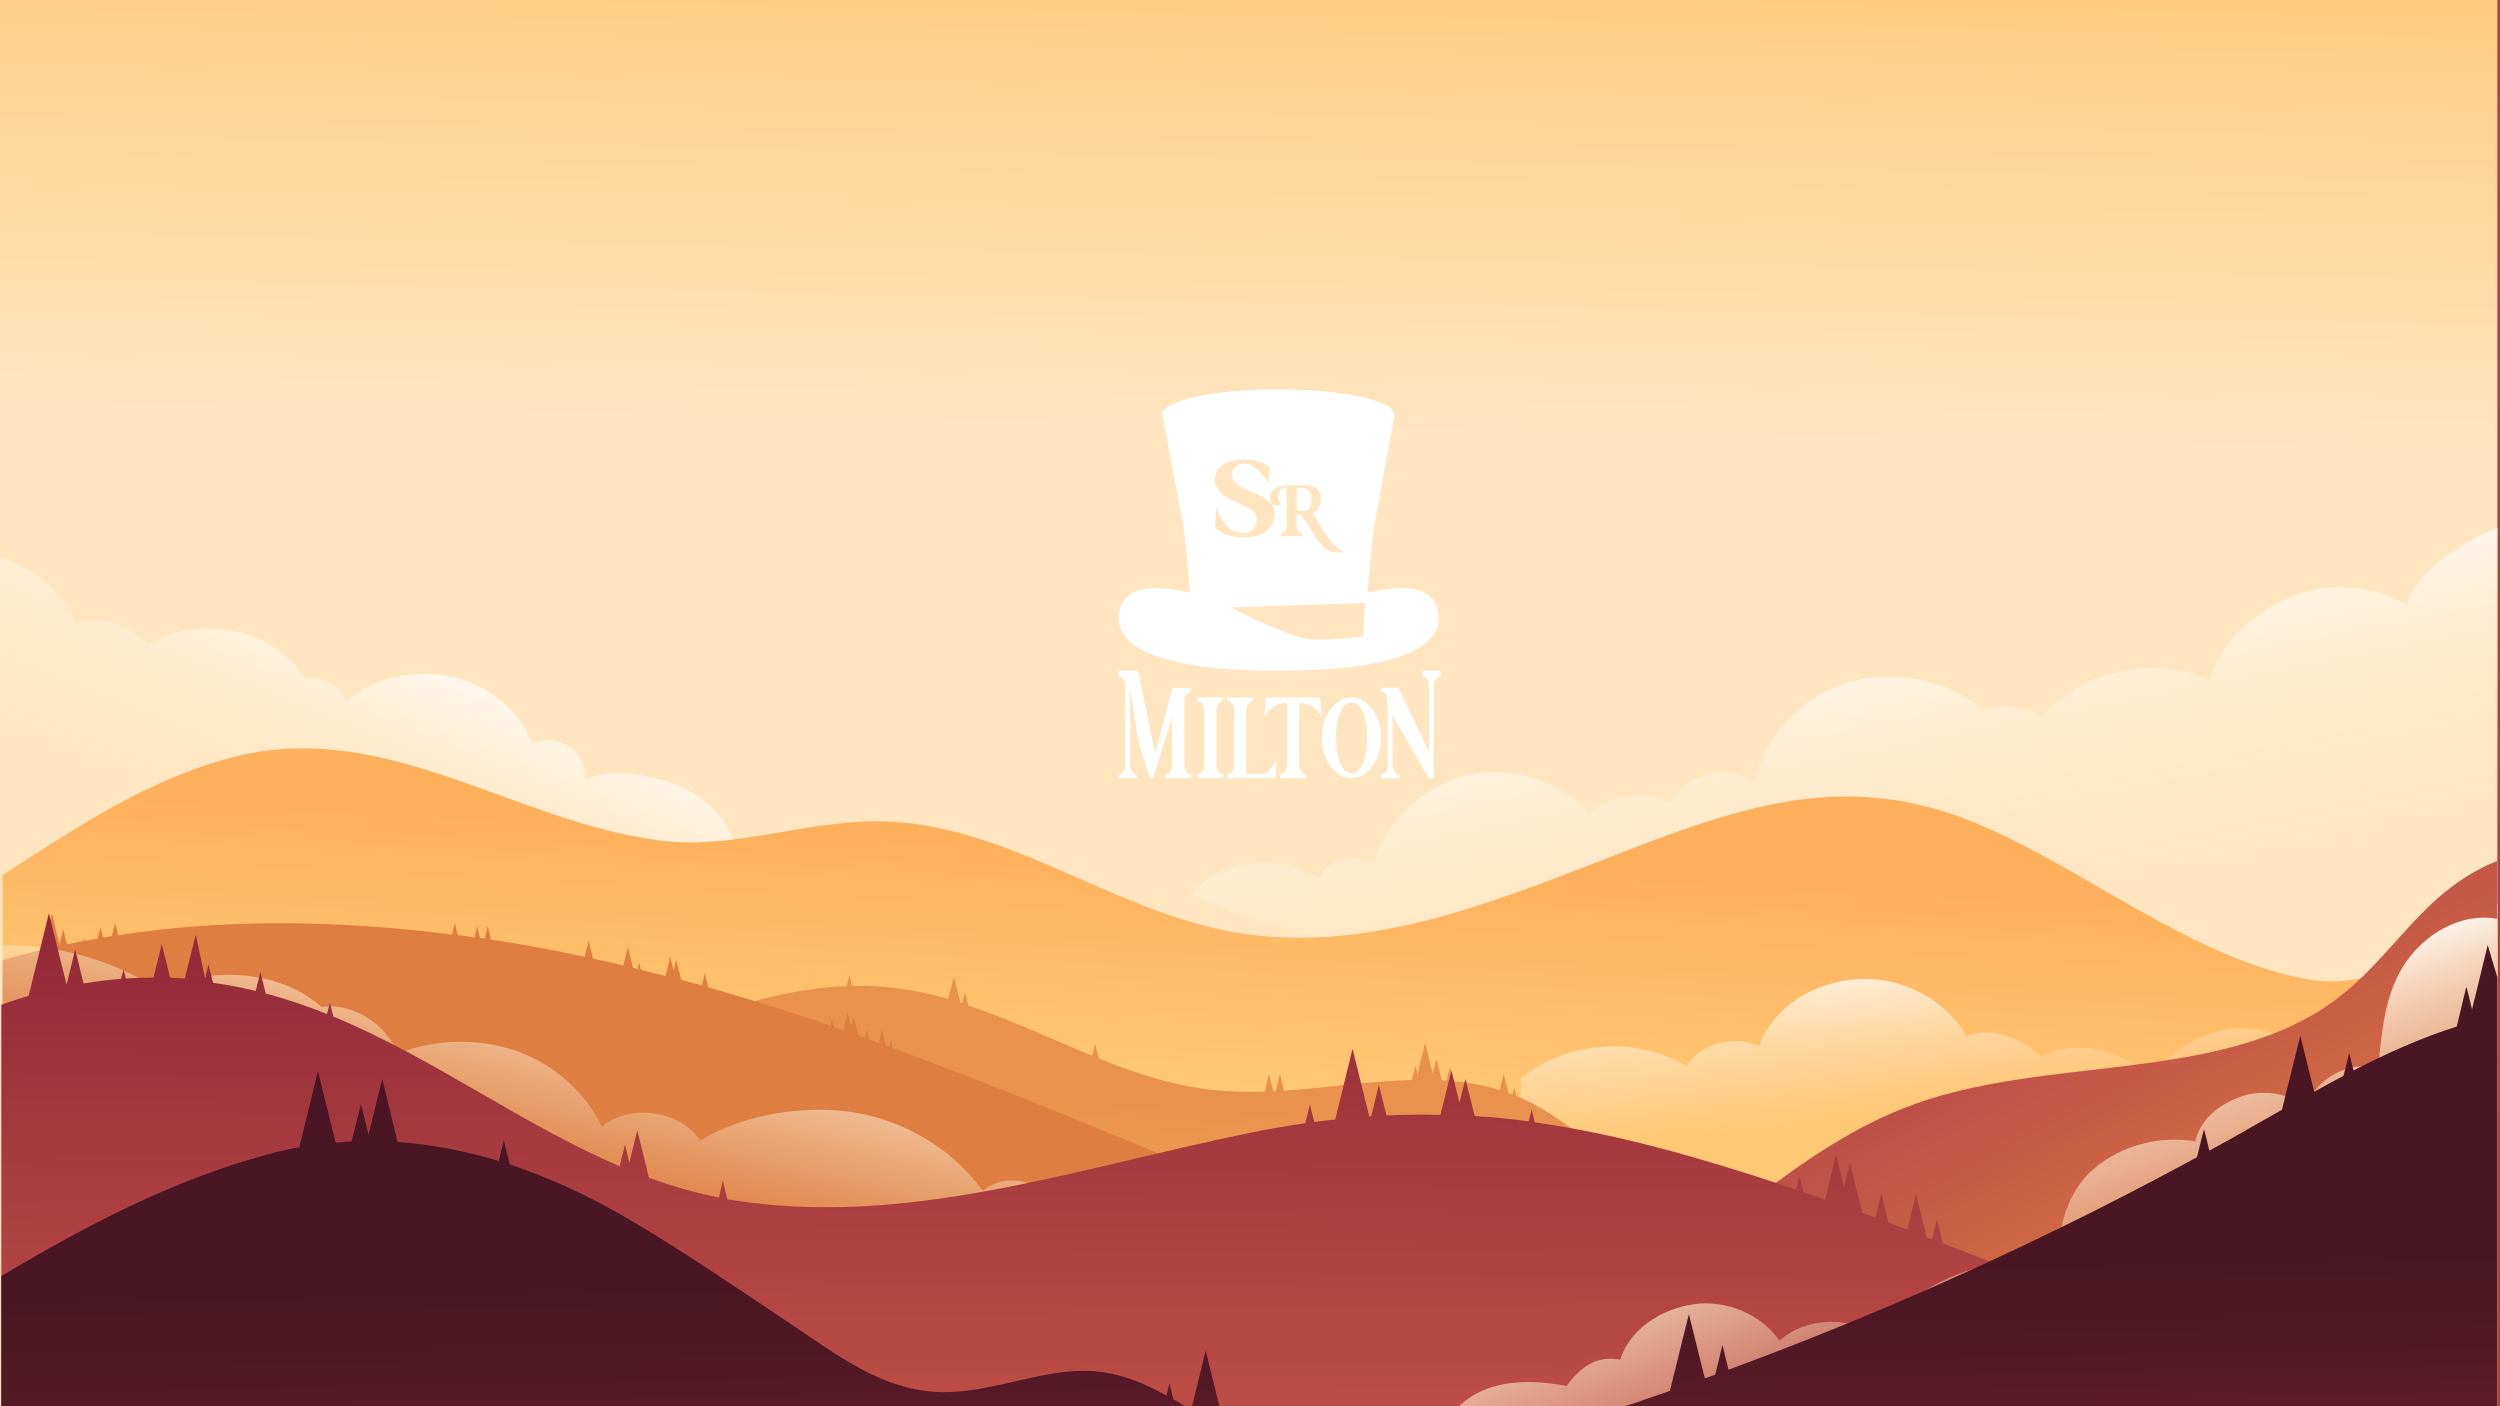 <svg width="1920" height="1080" viewBox="0 0 1920 1080" fill="none" xmlns="http://www.w3.org/2000/svg">
<rect x="0" y="0" width="1920" height="1080" fill="#808080" stroke="none"/>
<rect x="3" y="3" width="1914" height="1074" fill="white"/>
<rect x="3" y="3" width="1914" height="1074" stroke="#AD4242" stroke-width="6"/>
<g clip-path="url(#clip0_12_55)">
<path d="M1918 -77.283H0V1120.72H1918V-77.283Z" fill="url(#paint0_linear_12_55)"/>
<path d="M1942.82 399.717V750.491C1917.24 751.21 1891.67 752.169 1865.58 753.127C1704.47 758.398 1537.73 763.669 1380.2 757.44C1221.14 751.21 1058.49 749.293 914 687.237C936.505 659.923 983.559 654.172 1012.97 675.017C1018.08 660.641 1042.63 653.693 1054.91 663.517C1062.84 631.889 1093.52 602.658 1127.28 595.231C1161.04 587.803 1198.63 599.543 1220.88 624.462C1236.22 610.086 1263.84 606.252 1283.02 615.836C1297.09 593.793 1326.24 584.449 1347.47 600.741C1354.88 565.76 1383.01 535.331 1419.07 524.309C1455.13 513.287 1497.33 522.153 1524.95 546.352C1536.71 538.925 1557.68 542.279 1568.42 550.905C1594.51 515.683 1657.16 502.266 1697.31 522.632C1702.94 494.359 1732.09 469.68 1760.22 458.179C1788.35 446.679 1822.36 449.075 1848.45 464.409C1854.84 441.407 1881.44 423.917 1903.18 411.937C1915.45 405.228 1929.01 401.155 1942.82 399.717Z" fill="url(#paint1_linear_12_55)"/>
<path d="M564.915 647.909C380.275 691.996 189.754 732.967 0 724.821V427.717C25.829 436.103 48.334 454.313 58.819 478.033C78.51 471.803 99.736 481.148 114.569 494.805C132.726 482.346 159.578 480.669 181.315 484.981C203.308 489.294 222.999 502.712 233.996 520.921C245.248 517.807 263.15 527.63 265.963 538.412C286.677 519.963 319.155 513.733 347.03 519.723C374.905 525.713 398.944 545.6 408.662 570.758C417.868 566.924 429.376 568.122 437.56 573.633C445.743 579.384 450.346 589.207 449.323 598.552C469.526 589.926 500.47 594.958 520.673 603.344C541.643 611.73 557.754 628.262 564.915 647.909Z" fill="url(#paint2_linear_12_55)"/>
<path d="M1920 721.578V1469.13H2V671.98C58.517 635.801 114.011 597.704 181.269 580.932C296.861 552.18 396.085 631.728 507.585 645.624C563.079 652.573 618.317 630.29 674.579 630.769C772.524 631.488 853.592 700.014 949.748 716.306C1051.79 733.558 1152.8 690.669 1247.93 653.771C1343.07 616.873 1420.04 592.913 1514.66 631.009C1597.78 664.313 1686.26 738.829 1776.28 752.726C1820.01 759.434 1872.69 729.964 1920 721.578Z" fill="url(#paint3_linear_12_55)"/>
<path d="M1920.37 694.019V942.244L1831.88 943.203L1168 950.391V828.674C1201.76 799.443 1257 795.369 1295.36 818.85C1304.82 801.839 1332.69 794.171 1350.85 803.516C1361.85 773.326 1392.53 754.398 1426.29 752.002C1460.05 749.606 1494.57 767.576 1510.17 795.849C1527.56 787.463 1554.92 798.005 1567.97 811.423C1594.05 797.047 1638.29 806.631 1651.85 831.789C1659.52 812.86 1678.7 799.682 1699.16 793.213C1719.62 786.744 1742.89 789.379 1761.3 800.161C1764.63 781.233 1794.55 763.742 1813.22 771.649C1816.8 753.2 1828.05 735.23 1843.14 721.093C1852.6 712.228 1863.59 705.28 1875.36 700.727C1889.42 695.217 1905.02 692.821 1920.37 694.019Z" fill="url(#paint4_linear_12_55)"/>
<path d="M1942 1043.9V1491.96H24V1013.24C168.234 947.825 312.723 882.414 456.957 816.763C459.258 815.805 461.56 814.607 463.861 813.648C468.209 811.732 472.556 809.815 476.648 807.898C531.886 783.219 590.194 759.499 650.291 757.342L652.337 748.717L654.383 757.103C664.101 756.863 673.818 757.343 683.536 758.301C698.88 759.978 713.713 763.093 728.29 767.166L732.637 749.915L737.496 770.041C738.007 770.281 738.519 770.281 739.03 770.52L741.076 761.895L743.634 772.198C775.856 782.98 807.055 797.835 838.766 810.773L841.068 801.668L843.881 812.93C873.035 824.67 902.444 834.254 934.155 837.369C946.43 838.567 958.961 838.807 971.236 838.327L974.561 824.91L977.885 838.088C978.397 838.088 978.908 838.088 979.675 838.088L983 824.91L986.069 837.609C1019.06 835.452 1052.05 830.181 1084.27 829.462L1087.08 818.44L1088.62 825.149L1094.5 800.95L1100.38 824.67L1103.19 812.93L1107.29 829.702H1104.98C1107.03 829.702 1109.08 829.941 1110.87 829.941L1113.42 819.399L1116.24 830.181C1128.26 831.379 1140.28 833.535 1151.78 837.129L1154.85 824.91L1158.43 839.286C1159.46 839.765 1160.73 840.005 1161.76 840.484L1163.04 834.973L1164.57 841.682C1190.91 852.464 1212.14 870.913 1234.39 887.685C1241.29 892.956 1248.2 897.988 1255.36 902.54L1255.87 900.384L1256.63 903.499C1259.45 905.176 1262.01 906.853 1264.82 908.53L1267.89 895.831L1270.44 906.613L1272.49 898.707L1276.33 914.76C1277.86 915.479 1279.39 916.197 1280.93 916.677L1282.98 908.77L1285.28 918.354C1287.32 919.073 1289.37 919.791 1291.67 920.51L1294.48 908.77L1297.81 922.427C1298.57 922.666 1299.09 922.906 1299.85 922.906L1301.39 917.156L1302.92 923.625C1339.24 931.771 1376.83 924.104 1414.93 916.677L1418.26 903.259L1421.33 915.479C1422.86 915.239 1424.4 914.76 1425.93 914.52L1429.51 900.144L1432.83 913.322C1454.06 909.489 1475.29 906.374 1496.26 906.613C1520.81 907.093 1543.82 912.124 1566.07 920.271L1567.86 913.322L1569.4 920.031L1571.95 909.968L1575.28 923.625C1582.95 926.74 1590.62 930.094 1598.04 933.688L1600.08 925.302L1602.64 936.084C1641.77 955.731 1678.85 981.848 1717.72 1004.13C1731.28 1011.8 1745.09 1019.23 1759.41 1025.45C1782.93 1035.76 1807.23 1043.42 1833.31 1046.54C1838.94 1047.26 1844.82 1047.5 1850.7 1047.74C1870.39 1048.7 1890.6 1047.26 1910.8 1045.82C1921.03 1045.1 1931.51 1044.38 1942 1043.9Z" fill="url(#paint5_linear_12_55)"/>
<path d="M1747.89 1063.51C1613.12 1074.77 1476.56 1067.11 1344.6 1040.03C1331.81 1037.4 1319.28 1034.76 1306.75 1031.89C1198.58 1006.73 1095.26 968.871 992.967 928.139L991.688 923.107L990.665 927.181C982.482 923.826 974.298 920.472 966.115 917.357L963.557 906.335L961.256 915.201C961 914.961 960.744 914.961 960.233 914.721L959.21 910.888L958.443 914.003C867.913 877.104 777.895 838.768 685.831 804.985L684.297 798.995L683.018 804.026C682.251 803.787 681.228 803.307 680.461 803.068L677.392 790.848L674.834 801.151C672.533 800.193 670.231 799.474 667.674 798.515L665.884 790.609L664.349 797.078C662.559 796.359 661.025 795.88 659.235 795.161L655.654 780.306L653.609 788.213L651.051 777.67L647.727 791.327C645.425 790.609 642.868 789.65 640.566 788.692L639.032 782.223L637.753 787.733C607.065 777.191 575.61 767.367 543.899 758.263L541.342 747.481L539.04 756.825C533.67 755.387 528.555 753.95 523.185 752.512L519.349 737.417L517.303 745.324L514.745 734.782L511.165 749.637C504.772 747.96 498.378 746.522 492.241 744.845L490.962 739.334L489.683 744.126C488.405 743.887 487.382 743.647 486.103 743.168L482.267 727.354L478.687 741.491C471.015 739.574 463.343 737.897 455.415 736.219L452.091 722.562L449.022 734.782C444.419 733.823 439.815 732.865 435.212 731.907C416.032 728.073 396.597 724.479 377.161 721.604L374.603 711.061L372.302 720.885C371.023 720.645 370 720.406 368.722 720.406L366.42 711.301L364.374 719.927C360.027 719.208 355.935 718.729 351.587 718.249L349.286 708.905L347.24 717.77C261.058 706.749 174.364 705.311 90.74 718.249L88.438 708.905L85.88 718.968C83.579 719.208 81.533 719.687 79.231 720.166L77.186 712.02L74.884 720.885C71.559 721.364 68.235 722.083 64.91 722.562L64.399 720.166L63.888 722.802C59.796 723.521 55.704 724.479 51.356 725.198L48.544 713.697L45.73 725.437L39.849 701.717L32.944 729.271C22.459 731.667 12.229 734.303 2 737.417V1418.84H1920V1038.35C1863.48 1050.33 1805.94 1058.72 1747.89 1063.51Z" fill="#DE7E41"/>
<path d="M1260.25 1022.12C1252.84 1001.75 1233.91 985.697 1212.43 977.072C1188.65 967.488 1164.35 971.082 1138.52 970.842C1123.44 945.924 1096.33 928.672 1066.66 921.724C1053.88 905.671 1033.67 894.889 1012.45 893.212C991.222 891.295 970.508 901.118 954.653 914.536C935.217 897.285 907.853 888.42 881.257 890.097C854.661 892.014 826.019 901.358 809.652 921.005C794.819 905.671 771.548 901.118 754.669 914.536C732.676 883.867 697.641 862.064 659.025 854.876C620.409 847.688 570.541 855.594 537.807 875.96C522.463 852.719 483.847 847.208 462.11 865.178C449.835 839.062 425.796 817.738 397.41 807.435C369.023 797.132 333.221 797.611 305.346 809.352C297.929 787.548 271.077 769.578 247.038 773.412C214.305 744.42 162.135 742.264 121.218 759.754C85.926 736.753 42.963 725.252 0 725.731V1022.12H1260.25Z" fill="url(#paint6_linear_12_55)"/>
<path d="M1917.84 661.156V1297.05H539.438C620.505 1266.39 682.904 1201.21 751.696 1146.11C757.067 1141.79 762.693 1137.24 768.319 1133.17C807.702 1103.22 849.642 1077.34 898.487 1063.92C983.902 1040.44 1079.03 1058.65 1163.94 1033.73C1224.55 1016 1273.39 978.386 1321.98 940.29C1328.63 935.019 1335.28 929.747 1342.18 924.716C1344.49 923.039 1346.53 921.361 1348.83 919.684C1386.17 891.172 1425.04 864.337 1470.05 848.044C1489.23 841.095 1509.18 836.303 1529.38 832.47C1583.6 822.407 1640.88 820.011 1693.56 808.989C1731.15 801.082 1766.19 788.863 1795.6 766.34C1825.01 744.057 1845.21 713.628 1872.58 689.429C1885.36 678.167 1900.96 667.865 1917.84 661.156Z" fill="url(#paint7_linear_12_55)"/>
<path d="M1903.4 1114.73C1794.71 1072.32 1685.77 1030.15 1577.08 987.979C1559.18 981.03 1541.54 974.082 1523.64 967.133C1513.15 963.06 1502.66 958.987 1492.18 954.914L1487.58 936.465L1483.74 951.799C1482.46 951.32 1480.93 950.841 1479.65 950.122L1471.47 917.057L1464.82 944.371C1459.96 942.455 1455.1 940.777 1450.24 938.861L1444.87 916.817L1440.27 935.027C1436.94 933.829 1433.62 932.631 1430.29 931.433L1420.83 893.337L1416.23 911.546L1410.09 886.867L1401.65 921.37C1396.02 919.453 1390.4 917.536 1385.03 915.619L1381.96 903.4L1379.4 913.703C1360.73 907.233 1342.06 901.243 1323.14 895.493C1271.99 879.919 1224.94 868.418 1178.65 861.949L1176.35 852.125L1174.05 861.23C1160.24 859.313 1146.43 857.876 1132.62 857.157L1125.46 828.645L1120.86 846.854L1114.72 822.175L1106.28 856.199C1092.47 855.959 1078.66 855.959 1064.85 856.678L1058.97 833.197L1053.09 857.397C1052.57 857.397 1052.06 857.397 1051.55 857.397L1038.76 805.403L1025.47 859.793C1020.1 860.272 1014.73 860.991 1009.36 861.709L1006.03 848.292L1002.45 862.668C988.385 864.585 974.064 867.22 959.487 870.095C825.739 897.41 695.315 943.413 560.543 921.37C559.776 921.37 559.265 921.13 558.498 920.891L555.173 906.754L552.104 919.693C533.691 916.099 515.79 910.827 498.4 904.598L489.45 868.179L483.312 892.857L479.987 878.961L475.896 895.733C400.966 863.626 332.941 812.591 255.965 780.725L253.408 769.943L251.106 778.808C235.762 772.578 220.162 767.307 204.051 762.994L199.959 746.462L196.379 761.077C185.638 758.442 174.898 756.285 163.645 754.848L160.065 740.711L157.508 751.254L150.347 717.949L141.908 751.493C138.072 751.254 134.492 751.014 130.656 750.775L124.262 725.137L117.869 750.775C110.964 750.775 103.804 751.014 96.643 751.493L94.853 744.545L93.063 751.733C83.601 752.452 74.139 753.65 64.165 755.327L57.772 729.211L51.123 756.285L37.569 701.417L21.969 764.911C15.064 766.828 7.904 769.224 0.999 771.62V1252.26H1919V1120.96C1913.88 1118.8 1908.51 1116.64 1903.4 1114.73Z" fill="url(#paint8_linear_12_55)"/>
<path d="M1919.25 705.969V1196.91H936.472C939.029 1186.37 943.376 1176.3 949.514 1166.96C953.35 1161.21 957.442 1155.7 962.301 1150.67C965.881 1147.07 969.461 1143.72 973.553 1140.84C980.713 1135.57 988.385 1131.26 997.08 1128.86C1010.63 1125.03 1026.23 1126.47 1037.74 1134.13C1039.79 1120 1052.57 1110.41 1066.9 1107.54C1075.85 1105.86 1100.4 1106.82 1105 1117.36C1105.26 1117.84 1105.26 1118.32 1105.51 1118.8C1105.51 1118.32 1105.26 1117.84 1105.26 1117.36C1101.68 1097.48 1118.3 1076.87 1137.99 1068.24C1157.94 1059.38 1181.46 1060.34 1203.2 1064.41C1210.87 1053.63 1220.34 1045.48 1232.1 1043.81C1235.94 1043.33 1240.03 1043.33 1244.37 1044.28C1251.28 1021.28 1275.57 1005.23 1300.64 1001.64C1325.95 998.042 1352.81 1009.54 1366.62 1029.67C1387.59 1010.98 1422.62 1010.26 1444.1 1027.99C1467.89 984.145 1524.91 963.06 1576.83 970.727C1578.62 970.967 1580.41 971.207 1582.2 971.686C1582.2 970.488 1581.94 969.529 1581.94 968.331C1579.9 944.851 1586.8 919.213 1603.68 901.723C1604.96 900.285 1606.24 899.087 1607.77 897.889C1628.49 879.919 1658.41 871.773 1686.03 876.565C1689.35 860.272 1704.18 848.052 1720.81 842.302C1733.34 837.749 1747.91 838.468 1760.19 843.5C1764.02 844.937 1767.35 847.094 1770.67 849.49C1771.19 848.292 1771.44 847.333 1772.21 846.135C1781.16 827.447 1806.73 813.071 1826.42 821.217C1826.94 816.665 1827.19 812.352 1827.7 807.799C1828.47 799.893 1829.49 792.225 1830.77 784.319C1833.33 769.703 1837.42 755.567 1845.6 742.149C1860.44 718.189 1890.1 699.74 1919.25 705.969Z" fill="url(#paint9_linear_12_55)"/>
<path d="M1919 764.636V1226.82H0.999V980.036C65.188 941.7 131.679 906.719 204.563 886.832C213.002 884.436 221.441 882.519 229.88 881.081L244.201 822.619L257.755 877.487C261.847 877.248 265.939 876.769 270.03 876.529L277.191 848.017L283.073 871.497L293.558 828.609L305.322 877.008C331.662 878.925 357.747 883.957 383.065 891.624L386.901 875.81L391.504 894.259C423.726 905.041 455.181 919.897 485.102 937.627C524.485 960.868 565.147 988.662 604.274 1014.78C641.611 1039.46 679.459 1070.37 727.793 1069.17C736.232 1068.93 744.671 1067.97 752.855 1066.53C758.481 1065.57 763.852 1064.38 769.478 1063.18C794.539 1057.67 819.601 1050.48 844.919 1053.59C863.332 1055.75 879.954 1062.94 895.81 1071.8L898.111 1062.7L901.18 1074.68C905.784 1077.31 910.387 1080.19 914.734 1083.06L925.986 1037.3L941.33 1099.6C949.258 1104.15 957.186 1108.46 965.369 1112.06C967.927 1113.25 970.74 1114.21 973.553 1115.41C1038.25 1139.61 1112.93 1122.12 1179.93 1101.75C1214.45 1091.21 1248.47 1080.19 1282.48 1068.21L1297.06 1009.27L1309.33 1058.62C1311.89 1057.67 1314.7 1056.71 1317.26 1055.75L1322.88 1032.99L1327.49 1051.92C1412.65 1020.53 1496.02 985.068 1577.34 945.294C1579.13 944.575 1580.66 943.617 1582.45 942.898C1617.75 925.647 1652.78 907.437 1687.3 888.749L1690.63 875.091L1692.68 867.185L1694.72 875.091L1696.77 883.717C1702.65 880.602 1708.27 877.248 1714.16 874.133C1720.04 870.779 1725.92 867.424 1731.8 864.07C1736.92 861.195 1742.29 858.08 1747.4 855.205C1749.19 854.246 1750.73 853.288 1752.52 852.329L1760.96 818.306L1766.58 795.305L1772.98 820.942L1777.32 838.433C1784.74 834.359 1792.41 830.047 1799.83 826.213L1804.17 808.722L1807.5 822.14C1833.33 808.722 1859.67 796.982 1886.78 788.356L1888.57 780.929L1893.94 758.646L1894.19 758.167L1894.45 758.646L1898.54 775.178L1902.63 758.406L1910.56 725.821L1920.28 758.406V764.636H1919Z" fill="url(#paint10_linear_12_55)"/>
<path d="M1007.2 382.6C1007.2 380.56 1006.57 378.569 1005.4 376.9C1004.3 375.4 1002.5 374.7 1000 374.6H995.9V392.4H1001C1005.3 392.5 1007.4 389.2 1007.2 382.6ZM1104.8 471.8C1101.8 448.9 1078.1 449.3 1050.3 455.1C1051.6 437.9 1054 410.7 1056.3 398.9C1060.2 378.7 1071.1 318.2 1071.1 318.2H1070.7C1070.7 307.6 1030.8 299 981.7 299C932.6 299 892.7 307.6 892.7 318.2C892.693 318.683 892.796 319.162 893 319.6C893 319.6 904 379.1 907.9 398.9C910.2 410.7 912.6 437.9 913.9 455.1C886.1 449.3 862.4 448.9 859.4 471.8C857.2 488.9 871.9 515.1 982.1 515.1C1092.3 515.1 1107 488.9 1104.8 471.8ZM975.3 381.8C975.295 380.898 975.501 380.008 975.9 379.2C976.922 377.145 978.567 375.465 980.6 374.4C982.6 373.3 985.5 372.7 989.3 372.7H1003.5C1006.29 372.645 1009.01 373.564 1011.2 375.3C1013.4 377.1 1014.5 379.7 1014.5 383.2C1014.49 385.539 1013.91 387.841 1012.8 389.9C1011.69 391.826 1010.01 393.362 1008 394.3L1017.8 409.8C1023.6 418.5 1028.6 423.2 1032.8 424C1028.7 424.3 1025.8 424.4 1024.1 424C1020.4 423.3 1016.8 420.9 1013.3 416.6C1011.82 414.772 1010.48 412.833 1009.3 410.8C1008.1 408.8 1006.2 405.8 1003.6 401.8L999.4 395.3H995.9V405.3C995.892 405.922 996.033 406.538 996.311 407.094C996.59 407.651 996.997 408.133 997.5 408.5C998.284 409.219 999.254 409.704 1000.3 409.9V411.6H983.7V409.9C984.746 409.704 985.716 409.219 986.5 408.5C986.997 408.127 987.4 407.644 987.678 407.089C987.955 406.533 988.1 405.921 988.1 405.3V375.5L987.8 374.7C987.721 374.595 987.61 374.518 987.484 374.482C987.357 374.446 987.222 374.452 987.1 374.5C985.535 374.698 984.105 375.485 983.1 376.7C982.198 377.915 981.707 379.387 981.7 380.9C981.681 382.331 981.918 383.753 982.4 385.1C982.536 385.648 982.785 386.161 983.129 386.609C983.473 387.056 983.906 387.428 984.4 387.7C982.994 388.215 981.486 388.386 980 388.2C978.957 388.06 977.98 387.607 977.2 386.9C976.44 386.318 975.881 385.514 975.6 384.6C975.303 383.698 975.201 382.744 975.3 381.8ZM933.3 405.4L934.2 389.8C934.5 390.7 934.9 391.6 935.3 392.5C935.698 393.612 936.2 394.683 936.8 395.7C937 396.2 937.6 397.3 938.4 398.8C939.014 400.03 939.787 401.173 940.7 402.2L943.4 405C944.349 406.059 945.506 406.91 946.8 407.5C947.9 408 949.3 408.4 950.8 408.9C952.44 409.269 954.119 409.437 955.8 409.4C957.335 409.367 958.837 408.947 960.166 408.177C961.495 407.408 962.607 406.315 963.4 405C964.291 403.699 964.872 402.212 965.097 400.651C965.322 399.091 965.187 397.5 964.7 396C964.233 394.2 962.633 392.5 959.9 390.9C956.671 389.002 953.332 387.299 949.9 385.8C946.805 384.528 943.827 382.989 941 381.2C938.388 379.51 936.226 377.211 934.7 374.5C933.297 372.266 932.697 369.621 933 367C933.317 364.495 934.282 362.117 935.8 360.1C937.3 357.9 939.8 356.2 943.2 354.9C946.972 353.495 950.976 352.816 955 352.9C964.2 352.9 970.8 354.9 975 358.9L974.3 371.1L971.8 367.3L967.9 362.5C966.2 360.584 964.168 358.991 961.9 357.8C959.754 356.623 957.347 356.004 954.9 356C953.769 355.995 952.648 356.213 951.601 356.642C950.554 357.071 949.602 357.703 948.8 358.5C947.942 359.207 947.248 360.092 946.764 361.093C946.281 362.094 946.02 363.188 946 364.3C945.995 365.624 946.29 366.933 946.861 368.127C947.433 369.322 948.266 370.372 949.3 371.2C951.507 373.217 954.09 374.78 956.9 375.8C959.7 376.9 962.9 378.3 966.4 379.9C969.301 381.217 972.023 382.897 974.5 384.9C976.512 386.609 977.916 388.925 978.5 391.5C979.101 393.828 979.101 396.272 978.5 398.6C977.94 400.785 976.992 402.851 975.7 404.7C971.9 410 965.2 412.6 955.5 412.6C950.929 412.67 946.374 412.029 942 410.7C938.693 409.71 935.697 407.884 933.3 405.4ZM1047 488.9C1047 488.9 1019.6 492 1008.4 491.2C995.2 490.3 983.2 483.6 970.9 478.8C963.5 476 945.2 466.4 945.2 466.4L1048.3 463.1L1047 488.9ZM859 515H873.9L887.3 578.9L900.2 528.4H914.8V531.1C913.8 531.1 912.7 531.7 911.4 533.1C910.226 534.5 909.588 536.273 909.6 538.1V587.9C909.54 589.735 910.184 591.524 911.4 592.9C912.7 594.3 913.8 595 914.8 595V597.6H895V595C896 595 897.1 594.3 898.4 592.9C899.616 591.524 900.26 589.735 900.2 587.9V550.7C898.6 555.9 896.1 563.7 892.9 574.1L885.6 597.6H883.2L875.6 574C872.3 563.5 869.7 535.1 868 529.9V587.9C867.978 589.747 868.657 591.534 869.9 592.9C871.1 594.3 872.3 595 873.3 595V597.6H859V595C860 595 861.1 594.3 862.3 592.9C862.948 592.245 863.452 591.462 863.779 590.601C864.106 589.74 864.25 588.82 864.2 587.9V526.4C864.25 525.48 864.106 524.56 863.779 523.699C863.452 522.838 862.948 522.055 862.3 521.4C861.1 520.1 860 519.4 859 519.4V515ZM919.7 535.6H939.5V538.3C938.5 538.3 937.3 539 936.1 540.4C934.835 541.833 934.157 543.689 934.2 545.6V587.7C934.2 589.573 934.875 591.383 936.1 592.8C937.3 594.2 938.5 594.9 939.5 594.9V597.6H919.7V594.9C920.7 594.9 921.8 594.2 923 592.8C923.646 592.123 924.147 591.322 924.474 590.445C924.801 589.569 924.946 588.634 924.9 587.7V545.6C924.942 544.651 924.796 543.703 924.47 542.81C924.144 541.918 923.644 541.098 923 540.4C921.8 539 920.7 538.3 919.7 538.3V535.6ZM942.7 535.6H962.4V538.3C961.4 538.3 960.3 539 959.1 540.4C958.456 541.098 957.956 541.918 957.63 542.81C957.304 543.703 957.158 544.651 957.2 545.6V594.4H968.7C969.942 594.385 971.168 594.112 972.3 593.6C973.484 593.063 974.516 592.238 975.3 591.2L977.4 588.5C978.064 587.488 978.633 586.417 979.1 585.3L980.2 583.1L979.7 597.6H942.7V594.9C943.7 594.9 944.8 594.2 946 592.8C946.646 592.123 947.147 591.322 947.474 590.445C947.801 589.569 947.946 588.634 947.9 587.7V545.6C947.942 544.651 947.796 543.703 947.47 542.81C947.144 541.918 946.644 541.098 946 540.4C944.8 539 943.7 538.3 942.7 538.3V535.6ZM972.1 535.6H1013.9L1014.9 550.1C1013.9 548.1 1011.9 545.9 1009 543.5C1006.1 541.1 1000.8 539.9 997.7 539.9V587.7C997.654 588.634 997.799 589.569 998.126 590.445C998.453 591.322 998.954 592.123 999.6 592.8C1000.8 594.2 1002 594.9 1003 594.9V597.6H983.2V594.9C984.2 594.9 985.4 594.2 986.6 592.8C987.246 592.123 987.747 591.322 988.074 590.445C988.401 589.569 988.546 588.634 988.5 587.7V540H986.1C982.785 540.088 979.603 541.325 977.1 543.5C974.2 545.8 972.2 547.9 971.2 549.9L972.1 535.6ZM1021.9 544.7C1026.4 538.7 1031.7 535.6 1038 535.6C1044.3 535.6 1049.6 538.7 1054 544.7C1058.4 550.7 1060.7 558 1060.7 566.6C1060.7 575.2 1058.5 582.4 1054 588.5C1049.5 594.6 1044.3 597.6 1038 597.6C1031.7 597.6 1026.4 594.6 1021.9 588.5C1017.4 582.4 1015.2 575.1 1015.2 566.6C1015.2 558.1 1017.4 550.7 1021.9 544.7ZM1046.5 546.5C1044.3 541.8 1041.4 539.5 1038 539.5C1034.6 539.5 1031.7 541.8 1029.5 546.5C1027.3 551.2 1026.1 557.9 1026.1 566.6C1026.1 575.3 1027.2 581.9 1029.5 586.7C1031.8 591.5 1034.5 593.8 1038 593.8C1041.5 593.8 1044.3 591.4 1046.5 586.7C1048.7 582 1049.8 575.2 1049.8 566.6C1049.8 558 1048.7 551.2 1046.5 546.5ZM1074 528.2L1097.7 577.7V526.2C1097.7 524.387 1097.02 522.641 1095.8 521.3C1094.5 520 1093.4 519.3 1092.4 519.3V515H1106.6V519.3C1105.93 519.385 1105.28 519.607 1104.69 519.951C1104.11 520.294 1103.6 520.753 1103.2 521.3C1102.56 521.939 1102.06 522.706 1101.73 523.549C1101.41 524.393 1101.26 525.296 1101.3 526.2V597.6H1097.4L1069.5 549.5V588.1C1069.46 588.995 1069.6 589.889 1069.91 590.73C1070.22 591.571 1070.69 592.342 1071.3 593C1072.6 594.3 1073.7 595 1074.7 595V597.6H1060.6V595C1061.6 595 1062.7 594.3 1064 593C1064.61 592.342 1065.08 591.571 1065.39 590.73C1065.7 589.889 1065.84 588.995 1065.8 588.1V546.4C1065.8 544.4 1065.3 534.1 1064.1 532.8C1063.27 531.713 1062.05 530.994 1060.7 530.8V528.2H1074Z" fill="white"/>
</g>
<defs>
<linearGradient id="paint0_linear_12_55" x1="972.128" y1="-77.929" x2="964.193" y2="334.95" gradientUnits="userSpaceOnUse">
<stop stop-color="#FFC875"/>
<stop offset="1" stop-color="#FFE6C1"/>
</linearGradient>
<linearGradient id="paint1_linear_12_55" x1="1414.27" y1="480.563" x2="1466.25" y2="743.017" gradientUnits="userSpaceOnUse">
<stop stop-color="#FFFAF2"/>
<stop offset="0.373" stop-color="#FFF0D9" stop-opacity="0.626"/>
<stop offset="0.733" stop-color="#FFE9C7" stop-opacity="0.265"/>
<stop offset="0.998" stop-color="#FFE6C1" stop-opacity="0"/>
</linearGradient>
<linearGradient id="paint2_linear_12_55" x1="304.768" y1="489.527" x2="227.645" y2="679.487" gradientUnits="userSpaceOnUse">
<stop stop-color="#FFFAF2"/>
<stop offset="0.373" stop-color="#FFF0D9" stop-opacity="0.626"/>
<stop offset="0.733" stop-color="#FFE9C7" stop-opacity="0.265"/>
<stop offset="0.998" stop-color="#FFE6C1" stop-opacity="0"/>
</linearGradient>
<linearGradient id="paint3_linear_12_55" x1="985.946" y1="659.342" x2="976.518" y2="836.441" gradientUnits="userSpaceOnUse">
<stop stop-color="#FFB05C"/>
<stop offset="1" stop-color="#FFC875"/>
</linearGradient>
<linearGradient id="paint4_linear_12_55" x1="1533.67" y1="722.137" x2="1545.62" y2="851.819" gradientUnits="userSpaceOnUse">
<stop stop-color="#FFFAF2"/>
<stop offset="0.998" stop-color="#FFE6C1" stop-opacity="0"/>
</linearGradient>
<linearGradient id="paint5_linear_12_55" x1="1011.25" y1="855.645" x2="999.784" y2="1039.15" gradientUnits="userSpaceOnUse">
<stop stop-color="#E8924D"/>
<stop offset="1" stop-color="#FFB05C"/>
</linearGradient>
<linearGradient id="paint6_linear_12_55" x1="660.947" y1="756.345" x2="614.831" y2="955.823" gradientUnits="userSpaceOnUse">
<stop stop-color="#FFFAF2"/>
<stop offset="0.566" stop-color="#FFEED4" stop-opacity="0.433"/>
<stop offset="0.998" stop-color="#FFE6C1" stop-opacity="0"/>
</linearGradient>
<linearGradient id="paint7_linear_12_55" x1="1228.32" y1="978.674" x2="1370.12" y2="1246.18" gradientUnits="userSpaceOnUse">
<stop stop-color="#BF5047"/>
<stop offset="0.879" stop-color="#DE7E42"/>
</linearGradient>
<linearGradient id="paint8_linear_12_55" x1="962.465" y1="707.649" x2="959.944" y2="1103.12" gradientUnits="userSpaceOnUse">
<stop stop-color="#912838"/>
<stop offset="1" stop-color="#BF5047"/>
</linearGradient>
<linearGradient id="paint9_linear_12_55" x1="1398.85" y1="882.775" x2="1474.15" y2="1085.08" gradientUnits="userSpaceOnUse">
<stop stop-color="#FFFAF2"/>
<stop offset="0.041" stop-color="#FFF7EB" stop-opacity="0.959"/>
<stop offset="0.186" stop-color="#FFF0D8" stop-opacity="0.813"/>
<stop offset="0.358" stop-color="#FFEACB" stop-opacity="0.641"/>
<stop offset="0.575" stop-color="#FFE7C3" stop-opacity="0.423"/>
<stop offset="0.998" stop-color="#FFE6C1" stop-opacity="0"/>
</linearGradient>
<linearGradient id="paint10_linear_12_55" x1="959.525" y1="969.198" x2="965.583" y2="1308.7" gradientUnits="userSpaceOnUse">
<stop stop-color="#4A1623"/>
<stop offset="0.208" stop-color="#511825"/>
<stop offset="0.502" stop-color="#631C2A"/>
<stop offset="0.844" stop-color="#812433"/>
<stop offset="1" stop-color="#912838"/>
</linearGradient>
<clipPath id="clip0_12_55">
<rect width="1918" height="1080" fill="white"/>
</clipPath>
</defs>
</svg>
